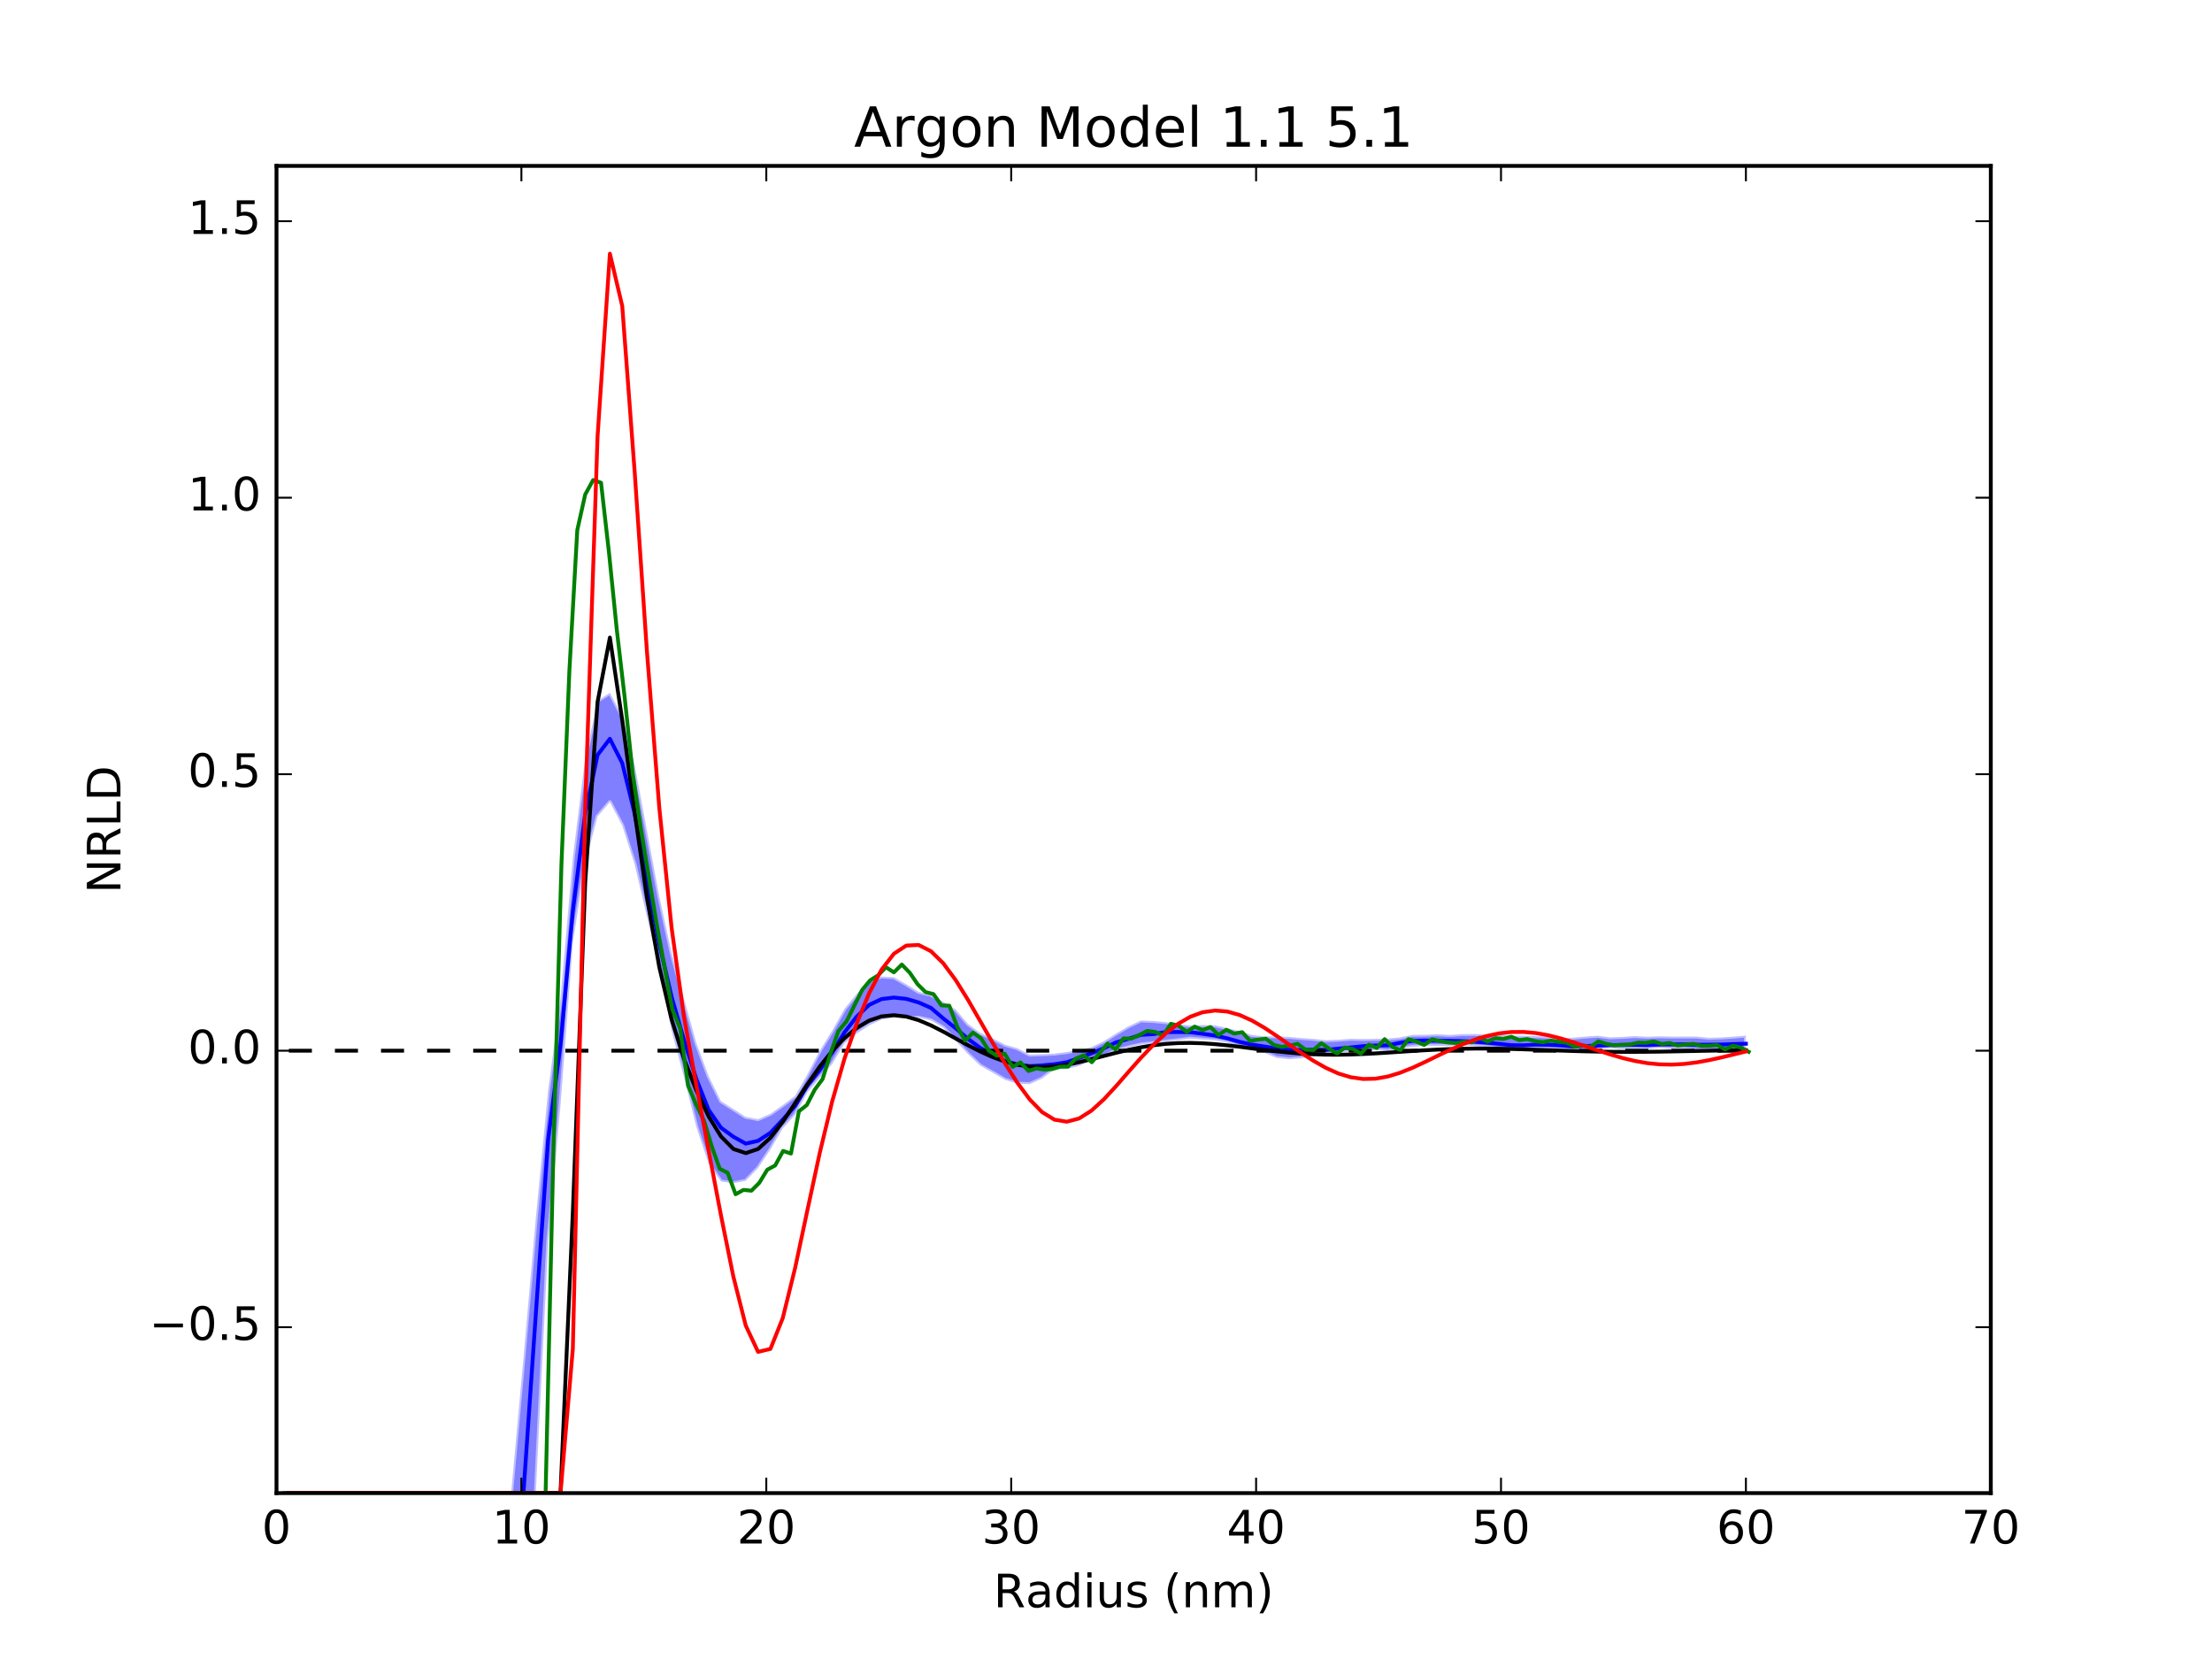 <?xml version="1.0" encoding="utf-8" standalone="no"?>
<!DOCTYPE svg PUBLIC "-//W3C//DTD SVG 1.1//EN"
  "http://www.w3.org/Graphics/SVG/1.1/DTD/svg11.dtd">
<!-- Created with matplotlib (http://matplotlib.org/) -->
<svg height="432pt" version="1.1" viewBox="0 0 576 432" width="576pt" xmlns="http://www.w3.org/2000/svg" xmlns:xlink="http://www.w3.org/1999/xlink">
 <defs>
  <style type="text/css">
*{stroke-linecap:butt;stroke-linejoin:round;stroke-miterlimit:100000;}
  </style>
 </defs>
 <g id="figure_1">
  <g id="patch_1">
   <path d="M 0 432 
L 576 432 
L 576 0 
L 0 0 
z
" style="fill:#ffffff;"/>
  </g>
  <g id="axes_1">
   <g id="patch_2">
    <path d="M 72 388.8 
L 518.4 388.8 
L 518.4 43.2 
L 72 43.2 
z
" style="fill:#ffffff;"/>
   </g>
   <g id="PolyCollection_1">
    <defs>
     <path d="M 75.215 -43.2 
L 75.215 -43.2 
L 78.431 -43.2 
L 81.646 -43.2 
L 84.861 -43.2 
L 88.077 -43.2 
L 91.292 -43.2 
L 94.508 -43.2 
L 97.723 -43.2 
L 100.938 -43.2 
L 104.154 -43.2 
L 107.369 -43.2 
L 110.584 -43.2 
L 113.8 -43.2 
L 117.015 -43.2 
L 120.23 -43.2 
L 123.446 -43.2 
L 126.661 -43.2 
L 129.877 -43.2 
L 133.092 -43.2 
L 136.307 -43.2 
L 139.523 -43.2 
L 142.738 -108.414 
L 145.953 -144.175 
L 149.169 -186.453 
L 152.384 -207.198 
L 155.6 -219.395 
L 158.815 -223.131 
L 162.03 -217.045 
L 165.246 -206.961 
L 168.461 -193.282 
L 171.676 -179.688 
L 174.892 -163.545 
L 178.107 -151.542 
L 181.322 -138.556 
L 184.538 -128.941 
L 187.753 -124.339 
L 190.969 -123.881 
L 194.184 -124.514 
L 197.399 -127.835 
L 200.615 -132.68 
L 203.83 -138.174 
L 207.045 -141.658 
L 210.261 -147.596 
L 213.476 -151.349 
L 216.691 -154.921 
L 219.907 -160.279 
L 223.122 -162.881 
L 226.338 -165.005 
L 229.553 -166.489 
L 232.768 -167.033 
L 235.984 -166.863 
L 239.199 -167.007 
L 242.414 -166.281 
L 245.63 -164.381 
L 248.845 -160.996 
L 252.061 -157.525 
L 255.276 -154.48 
L 258.491 -152.676 
L 261.707 -150.811 
L 264.922 -149.833 
L 268.137 -149.705 
L 271.353 -151.163 
L 274.568 -153.529 
L 277.783 -153.617 
L 280.999 -154.429 
L 284.214 -155.979 
L 287.43 -156.857 
L 290.645 -158.444 
L 293.86 -159.276 
L 297.076 -160.01 
L 300.291 -160.381 
L 303.506 -160.771 
L 306.722 -161.156 
L 309.937 -161.55 
L 313.152 -161.305 
L 316.368 -161.071 
L 319.583 -160.528 
L 322.799 -159.369 
L 326.014 -158.5 
L 329.229 -157.845 
L 332.445 -156.526 
L 335.66 -156.184 
L 338.875 -156.422 
L 342.091 -157.046 
L 345.306 -157.532 
L 348.521 -158.064 
L 351.737 -158.023 
L 354.952 -158.173 
L 358.168 -158.59 
L 361.383 -158.307 
L 364.598 -158.921 
L 367.814 -159.418 
L 371.029 -159.665 
L 374.244 -159.643 
L 377.46 -159.616 
L 380.675 -159.829 
L 383.891 -159.562 
L 387.106 -159.316 
L 390.321 -158.885 
L 393.537 -158.781 
L 396.752 -159.019 
L 399.967 -158.878 
L 403.183 -158.799 
L 406.398 -158.661 
L 409.613 -158.442 
L 412.829 -158.884 
L 416.044 -158.703 
L 419.26 -159.084 
L 422.475 -158.812 
L 425.69 -158.859 
L 428.906 -158.829 
L 432.121 -159.114 
L 435.336 -158.848 
L 438.552 -158.816 
L 441.767 -158.512 
L 444.982 -158.422 
L 448.198 -158.213 
L 451.413 -158.587 
L 454.629 -158.663 
L 454.629 -162.339 
L 454.629 -162.339 
L 451.413 -162.065 
L 448.198 -161.855 
L 444.982 -161.759 
L 441.767 -162.075 
L 438.552 -162.074 
L 435.336 -162.067 
L 432.121 -162.143 
L 428.906 -162.037 
L 425.69 -162.199 
L 422.475 -161.992 
L 419.26 -161.872 
L 416.044 -162.299 
L 412.829 -162.061 
L 409.613 -161.793 
L 406.398 -161.566 
L 403.183 -162.062 
L 399.967 -162.201 
L 396.752 -162.285 
L 393.537 -162.309 
L 390.321 -162.581 
L 387.106 -162.576 
L 383.891 -162.748 
L 380.675 -162.71 
L 377.46 -162.5 
L 374.244 -162.693 
L 371.029 -162.544 
L 367.814 -162.521 
L 364.598 -161.876 
L 361.383 -161.552 
L 358.168 -161.5 
L 354.952 -161.442 
L 351.737 -161.508 
L 348.521 -161.256 
L 345.306 -161.128 
L 342.091 -161.474 
L 338.875 -161.689 
L 335.66 -161.98 
L 332.445 -162.138 
L 329.229 -162.137 
L 326.014 -162.487 
L 322.799 -163.502 
L 319.583 -164.295 
L 316.368 -165.006 
L 313.152 -165.075 
L 309.937 -164.964 
L 306.722 -165.313 
L 303.506 -165.846 
L 300.291 -166.132 
L 297.076 -166.272 
L 293.86 -164.759 
L 290.645 -162.893 
L 287.43 -160.868 
L 284.214 -159.331 
L 280.999 -158.6 
L 277.783 -158.041 
L 274.568 -157.641 
L 271.353 -157.478 
L 268.137 -157.376 
L 264.922 -159.051 
L 261.707 -159.966 
L 258.491 -161.641 
L 255.276 -163.017 
L 252.061 -165.373 
L 248.845 -169.142 
L 245.63 -171.133 
L 242.414 -172.975 
L 239.199 -173.71 
L 235.984 -175.715 
L 232.768 -177.531 
L 229.553 -177.717 
L 226.338 -176.698 
L 223.122 -173.246 
L 219.907 -169.314 
L 216.691 -163.632 
L 213.476 -158.41 
L 210.261 -152.284 
L 207.045 -146.64 
L 203.83 -144.231 
L 200.615 -141.972 
L 197.399 -140.57 
L 194.184 -141.175 
L 190.969 -143.221 
L 187.753 -145.265 
L 184.538 -151.751 
L 181.322 -160.442 
L 178.107 -171.975 
L 174.892 -183.806 
L 171.676 -198.565 
L 168.461 -215.769 
L 165.246 -232.922 
L 162.03 -245.564 
L 158.815 -251.593 
L 155.6 -249.537 
L 152.384 -234.59 
L 149.169 -208.725 
L 145.953 -172.052 
L 142.738 -148.148 
L 139.523 -114.792 
L 136.307 -78.348 
L 133.092 -43.2 
L 129.877 -43.2 
L 126.661 -43.2 
L 123.446 -43.2 
L 120.23 -43.2 
L 117.015 -43.2 
L 113.8 -43.2 
L 110.584 -43.2 
L 107.369 -43.2 
L 104.154 -43.2 
L 100.938 -43.2 
L 97.723 -43.2 
L 94.508 -43.2 
L 91.292 -43.2 
L 88.077 -43.2 
L 84.861 -43.2 
L 81.646 -43.2 
L 78.431 -43.2 
L 75.215 -43.2 
z
" id="mf80cc461ee" style="stroke:#ffffff;stroke-opacity:0.5;"/>
    </defs>
    <g clip-path="url(#p0f659a448c)">
     <use style="fill:#0000ff;fill-opacity:0.5;stroke:#ffffff;stroke-opacity:0.5;" x="0.0" xlink:href="#mf80cc461ee" y="432.0"/>
    </g>
   </g>
   <g id="line2d_1">
    <path clip-path="url(#p0f659a448c)" d="M 75.215 388.8 
L 78.431 388.8 
L 81.646 388.8 
L 84.861 388.8 
L 88.077 388.8 
L 91.292 388.8 
L 94.508 388.8 
L 97.723 388.8 
L 100.938 388.8 
L 104.154 388.8 
L 107.369 388.8 
L 110.584 388.8 
L 113.8 388.8 
L 117.015 388.8 
L 120.23 388.8 
L 123.446 388.8 
L 126.661 388.8 
L 129.877 388.8 
L 133.092 388.8 
L 136.307 388.8 
L 139.523 342.227 
L 142.738 296.659 
L 145.953 272.067 
L 149.169 237.149 
L 152.384 211.924 
L 155.6 196.593 
L 158.815 192.385 
L 162.03 198.717 
L 165.246 211.791 
L 168.461 229.105 
L 171.676 245.74 
L 174.892 259.603 
L 178.107 270.797 
L 181.322 280.998 
L 184.538 289.034 
L 187.753 293.664 
L 190.969 296.007 
L 194.184 297.791 
L 197.399 297.072 
L 200.615 294.98 
L 203.83 291.55 
L 207.045 287.958 
L 210.261 282.686 
L 213.476 278.602 
L 216.691 274.097 
L 219.907 268.816 
L 223.122 264.684 
L 226.338 261.666 
L 229.553 260.155 
L 232.768 259.761 
L 235.984 260.1 
L 239.199 261.03 
L 242.414 262.454 
L 245.63 265.203 
L 248.845 267.736 
L 252.061 270.524 
L 255.276 272.876 
L 258.491 274.71 
L 261.707 276.301 
L 264.922 277.183 
L 268.137 277.623 
L 271.353 277.431 
L 274.568 277.124 
L 277.783 276.616 
L 280.999 275.473 
L 284.214 274.284 
L 287.43 272.972 
L 290.645 271.429 
L 293.86 270.504 
L 297.076 269.473 
L 300.291 269.285 
L 303.506 268.746 
L 306.722 268.736 
L 309.937 268.774 
L 313.152 269.185 
L 316.368 269.649 
L 319.583 270.386 
L 322.799 271.293 
L 326.014 272.019 
L 329.229 272.506 
L 332.445 273.02 
L 335.66 273.379 
L 338.875 273.417 
L 342.091 273.326 
L 345.306 273.406 
L 348.521 273.059 
L 351.737 272.755 
L 354.952 272.419 
L 358.168 272.246 
L 361.383 272.194 
L 364.598 271.543 
L 367.814 271.041 
L 371.029 270.952 
L 374.244 271.007 
L 377.46 271.033 
L 380.675 271.095 
L 383.891 271.258 
L 387.106 271.501 
L 390.321 271.81 
L 393.537 272.174 
L 396.752 272.208 
L 399.967 272.027 
L 403.183 272.048 
L 406.398 272.217 
L 409.613 272.486 
L 412.829 272.358 
L 416.044 272.301 
L 419.26 272.147 
L 422.475 272.103 
L 425.69 272.075 
L 428.906 272.145 
L 432.121 272.008 
L 435.336 271.949 
L 438.552 271.966 
L 441.767 272.054 
L 444.982 272.027 
L 448.198 271.996 
L 451.413 271.874 
L 454.629 271.783 
" style="fill:none;stroke:#0000ff;stroke-linecap:square;"/>
   </g>
   <g id="line2d_2">
    <path clip-path="url(#p0f659a448c)" d="M 75.215 388.8 
L 78.431 388.8 
L 81.646 388.8 
L 84.861 388.8 
L 88.077 388.8 
L 91.292 388.8 
L 94.508 388.8 
L 97.723 388.8 
L 100.938 388.8 
L 104.154 388.8 
L 107.369 388.8 
L 110.584 388.8 
L 113.8 388.8 
L 117.015 388.8 
L 120.23 388.8 
L 123.446 388.8 
L 126.661 388.8 
L 129.877 388.8 
L 133.092 388.8 
L 136.307 388.8 
L 139.523 388.8 
L 142.738 388.8 
L 145.953 388.8 
L 149.169 315.593 
L 152.384 229.842 
L 155.6 182.809 
L 158.815 166.019 
L 162.03 187.518 
L 165.246 211.392 
L 168.461 233.742 
L 171.676 251.82 
L 174.892 265.488 
L 178.107 275.673 
L 181.322 283.941 
L 184.538 290.75 
L 187.753 295.935 
L 190.969 299.189 
L 194.184 300.27 
L 197.399 299.192 
L 200.615 296.283 
L 203.83 292.1 
L 207.045 287.265 
L 210.261 282.33 
L 213.476 277.712 
L 216.691 273.681 
L 219.907 270.309 
L 223.122 267.639 
L 226.338 265.753 
L 229.553 264.671 
L 232.768 264.354 
L 235.984 264.718 
L 239.199 265.648 
L 242.414 267.006 
L 245.63 268.644 
L 248.845 270.415 
L 252.061 272.181 
L 255.276 273.825 
L 258.491 275.267 
L 261.707 276.438 
L 264.922 277.278 
L 268.137 277.763 
L 271.353 277.896 
L 274.568 277.708 
L 277.783 277.252 
L 280.999 276.596 
L 284.214 275.812 
L 287.43 274.973 
L 290.645 274.144 
L 293.86 273.38 
L 297.076 272.72 
L 300.291 272.194 
L 303.506 271.825 
L 306.722 271.618 
L 309.937 271.571 
L 313.152 271.669 
L 316.368 271.89 
L 319.583 272.204 
L 322.799 272.58 
L 326.014 272.986 
L 329.229 273.391 
L 332.445 273.767 
L 335.66 274.093 
L 338.875 274.352 
L 342.091 274.533 
L 345.306 274.63 
L 348.521 274.646 
L 351.737 274.588 
L 354.952 274.467 
L 358.168 274.299 
L 361.383 274.101 
L 364.598 273.888 
L 367.814 273.678 
L 371.029 273.483 
L 374.244 273.317 
L 377.46 273.186 
L 380.675 273.097 
L 383.891 273.051 
L 387.106 273.048 
L 390.321 273.083 
L 393.537 273.15 
L 396.752 273.241 
L 399.967 273.348 
L 403.183 273.463 
L 406.398 273.575 
L 409.613 273.679 
L 412.829 273.767 
L 416.044 273.836 
L 419.26 273.881 
L 422.475 273.904 
L 425.69 273.903 
L 428.906 273.881 
L 432.121 273.842 
L 435.336 273.79 
L 438.552 273.73 
L 441.767 273.666 
L 444.982 273.604 
L 448.198 273.548 
L 451.413 273.5 
L 454.629 273.463 
" style="fill:none;stroke:#000000;stroke-linecap:square;"/>
   </g>
   <g id="line2d_3">
    <path clip-path="url(#p0f659a448c)" d="M 75.215 273.6 
L 78.431 273.6 
L 81.646 273.6 
L 84.861 273.6 
L 88.077 273.6 
L 91.292 273.6 
L 94.508 273.6 
L 97.723 273.6 
L 100.938 273.6 
L 104.154 273.6 
L 107.369 273.6 
L 110.584 273.6 
L 113.8 273.6 
L 117.015 273.6 
L 120.23 273.6 
L 123.446 273.6 
L 126.661 273.6 
L 129.877 273.6 
L 133.092 273.6 
L 136.307 273.6 
L 139.523 273.6 
L 142.738 273.6 
L 145.953 273.6 
L 149.169 273.6 
L 152.384 273.6 
L 155.6 273.6 
L 158.815 273.6 
L 162.03 273.6 
L 165.246 273.6 
L 168.461 273.6 
L 171.676 273.6 
L 174.892 273.6 
L 178.107 273.6 
L 181.322 273.6 
L 184.538 273.6 
L 187.753 273.6 
L 190.969 273.6 
L 194.184 273.6 
L 197.399 273.6 
L 200.615 273.6 
L 203.83 273.6 
L 207.045 273.6 
L 210.261 273.6 
L 213.476 273.6 
L 216.691 273.6 
L 219.907 273.6 
L 223.122 273.6 
L 226.338 273.6 
L 229.553 273.6 
L 232.768 273.6 
L 235.984 273.6 
L 239.199 273.6 
L 242.414 273.6 
L 245.63 273.6 
L 248.845 273.6 
L 252.061 273.6 
L 255.276 273.6 
L 258.491 273.6 
L 261.707 273.6 
L 264.922 273.6 
L 268.137 273.6 
L 271.353 273.6 
L 274.568 273.6 
L 277.783 273.6 
L 280.999 273.6 
L 284.214 273.6 
L 287.43 273.6 
L 290.645 273.6 
L 293.86 273.6 
L 297.076 273.6 
L 300.291 273.6 
L 303.506 273.6 
L 306.722 273.6 
L 309.937 273.6 
L 313.152 273.6 
L 316.368 273.6 
L 319.583 273.6 
L 322.799 273.6 
L 326.014 273.6 
L 329.229 273.6 
L 332.445 273.6 
L 335.66 273.6 
L 338.875 273.6 
L 342.091 273.6 
L 345.306 273.6 
L 348.521 273.6 
L 351.737 273.6 
L 354.952 273.6 
L 358.168 273.6 
L 361.383 273.6 
L 364.598 273.6 
L 367.814 273.6 
L 371.029 273.6 
L 374.244 273.6 
L 377.46 273.6 
L 380.675 273.6 
L 383.891 273.6 
L 387.106 273.6 
L 390.321 273.6 
L 393.537 273.6 
L 396.752 273.6 
L 399.967 273.6 
L 403.183 273.6 
L 406.398 273.6 
L 409.613 273.6 
L 412.829 273.6 
L 416.044 273.6 
L 419.26 273.6 
L 422.475 273.6 
L 425.69 273.6 
L 428.906 273.6 
L 432.121 273.6 
L 435.336 273.6 
L 438.552 273.6 
L 441.767 273.6 
L 444.982 273.6 
L 448.198 273.6 
L 451.413 273.6 
L 454.629 273.6 
" style="fill:none;stroke:#000000;stroke-dasharray:6,6;stroke-dashoffset:0.0;"/>
   </g>
   <g id="line2d_4">
    <path clip-path="url(#p0f659a448c)" d="M 74.061 388.8 
L 142.078 388.8 
L 144.14 298.341 
L 146.201 225.039 
L 148.262 174.749 
L 150.323 138.05 
L 152.384 128.774 
L 154.445 125.005 
L 156.506 125.693 
L 158.568 143.791 
L 160.629 164.146 
L 162.69 181.828 
L 164.751 201.348 
L 166.812 215.345 
L 170.934 240.239 
L 175.057 262.798 
L 177.118 267.784 
L 179.179 282.68 
L 181.24 287.553 
L 183.301 291.758 
L 185.362 298.588 
L 187.423 304.361 
L 189.485 305.39 
L 191.546 310.981 
L 193.607 309.848 
L 195.668 310.057 
L 197.729 307.994 
L 199.79 304.598 
L 201.851 303.487 
L 203.912 299.707 
L 205.974 300.38 
L 208.035 289.368 
L 210.096 287.753 
L 212.157 283.748 
L 214.218 280.957 
L 216.279 274.235 
L 218.34 268.457 
L 220.402 266.001 
L 224.524 257.739 
L 226.585 255.272 
L 228.646 253.976 
L 230.707 251.872 
L 232.768 253.195 
L 234.829 251.165 
L 236.891 253.283 
L 238.952 256.299 
L 241.013 258.335 
L 243.074 258.859 
L 245.135 261.792 
L 247.196 261.88 
L 249.257 267.373 
L 251.318 270.975 
L 253.38 268.896 
L 255.441 270.375 
L 257.502 273.591 
L 259.563 274.907 
L 261.624 274.383 
L 263.685 277.807 
L 265.746 276.652 
L 267.808 278.889 
L 269.869 278.212 
L 271.93 278.531 
L 273.991 278.383 
L 276.052 277.759 
L 278.113 277.743 
L 280.174 275.607 
L 282.235 274.813 
L 284.297 276.607 
L 288.419 271.748 
L 290.48 273.284 
L 292.541 270.406 
L 294.602 270.443 
L 296.663 269.51 
L 298.725 268.444 
L 300.786 268.704 
L 302.847 269.65 
L 304.908 266.591 
L 306.969 267.139 
L 309.03 268.704 
L 311.091 267.324 
L 313.152 268.235 
L 315.214 267.448 
L 317.275 269.516 
L 319.336 268.165 
L 321.397 269.139 
L 323.458 268.774 
L 325.519 271.052 
L 327.58 270.706 
L 329.642 270.479 
L 331.703 272.088 
L 333.764 272.589 
L 335.825 272.272 
L 337.886 271.803 
L 339.947 273.335 
L 342.008 273.42 
L 344.069 271.653 
L 346.131 273.082 
L 348.192 274.32 
L 350.253 272.75 
L 352.314 273.169 
L 354.375 274.363 
L 356.436 272.036 
L 358.497 272.887 
L 360.559 270.587 
L 362.62 272.656 
L 364.681 273.425 
L 366.742 270.589 
L 368.803 271.215 
L 370.864 272.097 
L 372.925 270.615 
L 374.986 271.102 
L 377.048 271.462 
L 379.109 271.591 
L 381.17 271.253 
L 383.231 271.422 
L 385.292 270.21 
L 387.353 271.209 
L 389.414 270.359 
L 391.475 270.538 
L 393.537 269.962 
L 395.598 270.853 
L 397.659 270.559 
L 399.72 271.125 
L 401.781 271.402 
L 403.842 270.994 
L 407.965 271.513 
L 410.026 272.537 
L 412.087 272.186 
L 414.148 272.637 
L 416.209 271.165 
L 418.27 271.832 
L 420.331 272.171 
L 424.454 271.977 
L 426.515 271.513 
L 428.576 271.551 
L 430.637 271.185 
L 432.698 271.84 
L 434.759 271.59 
L 436.82 272.224 
L 440.943 271.826 
L 443.004 272.319 
L 445.065 272.3 
L 447.126 272.118 
L 449.187 273.251 
L 451.248 272.317 
L 453.309 272.778 
L 455.371 273.897 
L 455.371 273.897 
" style="fill:none;stroke:#008000;stroke-linecap:square;"/>
   </g>
   <g id="line2d_5">
    <path clip-path="url(#p0f659a448c)" d="M 75.215 388.8 
L 78.431 388.8 
L 81.646 388.8 
L 84.861 388.8 
L 88.077 388.8 
L 91.292 388.8 
L 94.508 388.8 
L 97.723 388.8 
L 100.938 388.8 
L 104.154 388.8 
L 107.369 388.8 
L 110.584 388.8 
L 113.8 388.8 
L 117.015 388.8 
L 120.23 388.8 
L 123.446 388.8 
L 126.661 388.8 
L 129.877 388.8 
L 133.092 388.8 
L 136.307 388.8 
L 139.523 388.8 
L 142.738 388.8 
L 145.953 388.8 
L 149.169 351.176 
L 152.384 210.291 
L 155.6 113.69 
L 158.815 66.058 
L 162.03 79.691 
L 165.246 122.592 
L 168.461 169.612 
L 171.676 210.303 
L 174.892 241.651 
L 178.107 264.757 
L 181.322 282.586 
L 184.538 299.648 
L 187.753 316.558 
L 190.969 332.437 
L 194.184 345.157 
L 197.399 352.023 
L 200.615 351.257 
L 203.83 343.218 
L 207.045 330.19 
L 210.261 315.061 
L 213.476 300.151 
L 216.691 286.824 
L 219.907 275.66 
L 223.122 266.42 
L 226.338 258.588 
L 229.553 252.495 
L 232.768 248.351 
L 235.984 246.228 
L 239.199 246.066 
L 242.414 247.693 
L 245.63 250.847 
L 248.845 255.194 
L 252.061 260.358 
L 255.276 265.942 
L 258.491 271.558 
L 261.707 276.922 
L 264.922 281.957 
L 268.137 286.298 
L 271.353 289.586 
L 274.568 291.556 
L 277.783 292.092 
L 280.999 291.244 
L 284.214 289.207 
L 287.43 286.281 
L 290.645 282.804 
L 293.86 279.109 
L 297.076 275.482 
L 300.291 272.133 
L 303.506 269.137 
L 306.722 266.639 
L 309.937 264.763 
L 313.152 263.588 
L 316.368 263.14 
L 319.583 263.4 
L 322.799 264.304 
L 326.014 265.752 
L 329.229 267.614 
L 332.445 269.744 
L 335.66 271.989 
L 338.875 274.199 
L 342.091 276.275 
L 345.306 278.097 
L 348.521 279.54 
L 351.737 280.514 
L 354.952 280.966 
L 358.168 280.889 
L 361.383 280.323 
L 364.598 279.341 
L 367.814 278.047 
L 371.029 276.557 
L 374.244 274.987 
L 377.46 273.449 
L 380.675 272.02 
L 383.891 270.775 
L 387.106 269.783 
L 390.321 269.094 
L 393.537 268.736 
L 396.752 268.714 
L 399.967 269.01 
L 403.183 269.589 
L 406.398 270.397 
L 409.613 271.37 
L 412.829 272.436 
L 416.044 273.521 
L 419.26 274.562 
L 422.475 275.498 
L 425.69 276.27 
L 428.906 276.832 
L 432.121 277.153 
L 435.336 277.222 
L 438.552 277.046 
L 441.767 276.65 
L 444.982 276.075 
L 448.198 275.371 
L 451.413 274.592 
L 454.629 273.794 
" style="fill:none;stroke:#ff0000;stroke-linecap:square;"/>
   </g>
   <g id="patch_3">
    <path d="M 72 43.2 
L 518.4 43.2 
" style="fill:none;stroke:#000000;stroke-linecap:square;stroke-linejoin:miter;"/>
   </g>
   <g id="patch_4">
    <path d="M 518.4 388.8 
L 518.4 43.2 
" style="fill:none;stroke:#000000;stroke-linecap:square;stroke-linejoin:miter;"/>
   </g>
   <g id="patch_5">
    <path d="M 72 388.8 
L 518.4 388.8 
" style="fill:none;stroke:#000000;stroke-linecap:square;stroke-linejoin:miter;"/>
   </g>
   <g id="patch_6">
    <path d="M 72 388.8 
L 72 43.2 
" style="fill:none;stroke:#000000;stroke-linecap:square;stroke-linejoin:miter;"/>
   </g>
   <g id="matplotlib.axis_1">
    <g id="xtick_1">
     <g id="line2d_6">
      <defs>
       <path d="M 0 0 
L 0 -4 
" id="mc544d92f75" style="stroke:#000000;stroke-width:0.5;"/>
      </defs>
      <g>
       <use style="stroke:#000000;stroke-width:0.5;" x="72.0" xlink:href="#mc544d92f75" y="388.8"/>
      </g>
     </g>
     <g id="line2d_7">
      <defs>
       <path d="M 0 0 
L 0 4 
" id="mbad9e10b6d" style="stroke:#000000;stroke-width:0.5;"/>
      </defs>
      <g>
       <use style="stroke:#000000;stroke-width:0.5;" x="72.0" xlink:href="#mbad9e10b6d" y="43.2"/>
      </g>
     </g>
     <g id="text_1">
      <!-- 0 -->
      <defs>
       <path d="M 31.781 66.406 
Q 24.172 66.406 20.328 58.906 
Q 16.5 51.422 16.5 36.375 
Q 16.5 21.391 20.328 13.891 
Q 24.172 6.391 31.781 6.391 
Q 39.453 6.391 43.281 13.891 
Q 47.125 21.391 47.125 36.375 
Q 47.125 51.422 43.281 58.906 
Q 39.453 66.406 31.781 66.406 
M 31.781 74.219 
Q 44.047 74.219 50.516 64.516 
Q 56.984 54.828 56.984 36.375 
Q 56.984 17.969 50.516 8.266 
Q 44.047 -1.422 31.781 -1.422 
Q 19.531 -1.422 13.062 8.266 
Q 6.594 17.969 6.594 36.375 
Q 6.594 54.828 13.062 64.516 
Q 19.531 74.219 31.781 74.219 
" id="BitstreamVeraSans-Roman-30"/>
      </defs>
      <g transform="translate(68.183 401.918)scale(0.12 -0.12)">
       <use xlink:href="#BitstreamVeraSans-Roman-30"/>
      </g>
     </g>
    </g>
    <g id="xtick_2">
     <g id="line2d_8">
      <g>
       <use style="stroke:#000000;stroke-width:0.5;" x="135.771" xlink:href="#mc544d92f75" y="388.8"/>
      </g>
     </g>
     <g id="line2d_9">
      <g>
       <use style="stroke:#000000;stroke-width:0.5;" x="135.771" xlink:href="#mbad9e10b6d" y="43.2"/>
      </g>
     </g>
     <g id="text_2">
      <!-- 10 -->
      <defs>
       <path d="M 12.406 8.297 
L 28.516 8.297 
L 28.516 63.922 
L 10.984 60.406 
L 10.984 69.391 
L 28.422 72.906 
L 38.281 72.906 
L 38.281 8.297 
L 54.391 8.297 
L 54.391 0 
L 12.406 0 
z
" id="BitstreamVeraSans-Roman-31"/>
      </defs>
      <g transform="translate(128.136 401.918)scale(0.12 -0.12)">
       <use xlink:href="#BitstreamVeraSans-Roman-31"/>
       <use x="63.623" xlink:href="#BitstreamVeraSans-Roman-30"/>
      </g>
     </g>
    </g>
    <g id="xtick_3">
     <g id="line2d_10">
      <g>
       <use style="stroke:#000000;stroke-width:0.5;" x="199.543" xlink:href="#mc544d92f75" y="388.8"/>
      </g>
     </g>
     <g id="line2d_11">
      <g>
       <use style="stroke:#000000;stroke-width:0.5;" x="199.543" xlink:href="#mbad9e10b6d" y="43.2"/>
      </g>
     </g>
     <g id="text_3">
      <!-- 20 -->
      <defs>
       <path d="M 19.188 8.297 
L 53.609 8.297 
L 53.609 0 
L 7.328 0 
L 7.328 8.297 
Q 12.938 14.109 22.625 23.891 
Q 32.328 33.688 34.812 36.531 
Q 39.547 41.844 41.422 45.531 
Q 43.312 49.219 43.312 52.781 
Q 43.312 58.594 39.234 62.25 
Q 35.156 65.922 28.609 65.922 
Q 23.969 65.922 18.812 64.312 
Q 13.672 62.703 7.812 59.422 
L 7.812 69.391 
Q 13.766 71.781 18.938 73 
Q 24.125 74.219 28.422 74.219 
Q 39.75 74.219 46.484 68.547 
Q 53.219 62.891 53.219 53.422 
Q 53.219 48.922 51.531 44.891 
Q 49.859 40.875 45.406 35.406 
Q 44.188 33.984 37.641 27.219 
Q 31.109 20.453 19.188 8.297 
" id="BitstreamVeraSans-Roman-32"/>
      </defs>
      <g transform="translate(191.908 401.918)scale(0.12 -0.12)">
       <use xlink:href="#BitstreamVeraSans-Roman-32"/>
       <use x="63.623" xlink:href="#BitstreamVeraSans-Roman-30"/>
      </g>
     </g>
    </g>
    <g id="xtick_4">
     <g id="line2d_12">
      <g>
       <use style="stroke:#000000;stroke-width:0.5;" x="263.314" xlink:href="#mc544d92f75" y="388.8"/>
      </g>
     </g>
     <g id="line2d_13">
      <g>
       <use style="stroke:#000000;stroke-width:0.5;" x="263.314" xlink:href="#mbad9e10b6d" y="43.2"/>
      </g>
     </g>
     <g id="text_4">
      <!-- 30 -->
      <defs>
       <path d="M 40.578 39.312 
Q 47.656 37.797 51.625 33 
Q 55.609 28.219 55.609 21.188 
Q 55.609 10.406 48.188 4.484 
Q 40.766 -1.422 27.094 -1.422 
Q 22.516 -1.422 17.656 -0.516 
Q 12.797 0.391 7.625 2.203 
L 7.625 11.719 
Q 11.719 9.328 16.594 8.109 
Q 21.484 6.891 26.812 6.891 
Q 36.078 6.891 40.938 10.547 
Q 45.797 14.203 45.797 21.188 
Q 45.797 27.641 41.281 31.266 
Q 36.766 34.906 28.719 34.906 
L 20.219 34.906 
L 20.219 43.016 
L 29.109 43.016 
Q 36.375 43.016 40.234 45.922 
Q 44.094 48.828 44.094 54.297 
Q 44.094 59.906 40.109 62.906 
Q 36.141 65.922 28.719 65.922 
Q 24.656 65.922 20.016 65.031 
Q 15.375 64.156 9.812 62.312 
L 9.812 71.094 
Q 15.438 72.656 20.344 73.438 
Q 25.25 74.219 29.594 74.219 
Q 40.828 74.219 47.359 69.109 
Q 53.906 64.016 53.906 55.328 
Q 53.906 49.266 50.438 45.094 
Q 46.969 40.922 40.578 39.312 
" id="BitstreamVeraSans-Roman-33"/>
      </defs>
      <g transform="translate(255.679 401.918)scale(0.12 -0.12)">
       <use xlink:href="#BitstreamVeraSans-Roman-33"/>
       <use x="63.623" xlink:href="#BitstreamVeraSans-Roman-30"/>
      </g>
     </g>
    </g>
    <g id="xtick_5">
     <g id="line2d_14">
      <g>
       <use style="stroke:#000000;stroke-width:0.5;" x="327.086" xlink:href="#mc544d92f75" y="388.8"/>
      </g>
     </g>
     <g id="line2d_15">
      <g>
       <use style="stroke:#000000;stroke-width:0.5;" x="327.086" xlink:href="#mbad9e10b6d" y="43.2"/>
      </g>
     </g>
     <g id="text_5">
      <!-- 40 -->
      <defs>
       <path d="M 37.797 64.312 
L 12.891 25.391 
L 37.797 25.391 
z
M 35.203 72.906 
L 47.609 72.906 
L 47.609 25.391 
L 58.016 25.391 
L 58.016 17.188 
L 47.609 17.188 
L 47.609 0 
L 37.797 0 
L 37.797 17.188 
L 4.891 17.188 
L 4.891 26.703 
z
" id="BitstreamVeraSans-Roman-34"/>
      </defs>
      <g transform="translate(319.451 401.918)scale(0.12 -0.12)">
       <use xlink:href="#BitstreamVeraSans-Roman-34"/>
       <use x="63.623" xlink:href="#BitstreamVeraSans-Roman-30"/>
      </g>
     </g>
    </g>
    <g id="xtick_6">
     <g id="line2d_16">
      <g>
       <use style="stroke:#000000;stroke-width:0.5;" x="390.857" xlink:href="#mc544d92f75" y="388.8"/>
      </g>
     </g>
     <g id="line2d_17">
      <g>
       <use style="stroke:#000000;stroke-width:0.5;" x="390.857" xlink:href="#mbad9e10b6d" y="43.2"/>
      </g>
     </g>
     <g id="text_6">
      <!-- 50 -->
      <defs>
       <path d="M 10.797 72.906 
L 49.516 72.906 
L 49.516 64.594 
L 19.828 64.594 
L 19.828 46.734 
Q 21.969 47.469 24.109 47.828 
Q 26.266 48.188 28.422 48.188 
Q 40.625 48.188 47.75 41.5 
Q 54.891 34.812 54.891 23.391 
Q 54.891 11.625 47.562 5.094 
Q 40.234 -1.422 26.906 -1.422 
Q 22.312 -1.422 17.547 -0.641 
Q 12.797 0.141 7.719 1.703 
L 7.719 11.625 
Q 12.109 9.234 16.797 8.062 
Q 21.484 6.891 26.703 6.891 
Q 35.156 6.891 40.078 11.328 
Q 45.016 15.766 45.016 23.391 
Q 45.016 31 40.078 35.438 
Q 35.156 39.891 26.703 39.891 
Q 22.75 39.891 18.812 39.016 
Q 14.891 38.141 10.797 36.281 
z
" id="BitstreamVeraSans-Roman-35"/>
      </defs>
      <g transform="translate(383.222 401.918)scale(0.12 -0.12)">
       <use xlink:href="#BitstreamVeraSans-Roman-35"/>
       <use x="63.623" xlink:href="#BitstreamVeraSans-Roman-30"/>
      </g>
     </g>
    </g>
    <g id="xtick_7">
     <g id="line2d_18">
      <g>
       <use style="stroke:#000000;stroke-width:0.5;" x="454.629" xlink:href="#mc544d92f75" y="388.8"/>
      </g>
     </g>
     <g id="line2d_19">
      <g>
       <use style="stroke:#000000;stroke-width:0.5;" x="454.629" xlink:href="#mbad9e10b6d" y="43.2"/>
      </g>
     </g>
     <g id="text_7">
      <!-- 60 -->
      <defs>
       <path d="M 33.016 40.375 
Q 26.375 40.375 22.484 35.828 
Q 18.609 31.297 18.609 23.391 
Q 18.609 15.531 22.484 10.953 
Q 26.375 6.391 33.016 6.391 
Q 39.656 6.391 43.531 10.953 
Q 47.406 15.531 47.406 23.391 
Q 47.406 31.297 43.531 35.828 
Q 39.656 40.375 33.016 40.375 
M 52.594 71.297 
L 52.594 62.312 
Q 48.875 64.062 45.094 64.984 
Q 41.312 65.922 37.594 65.922 
Q 27.828 65.922 22.672 59.328 
Q 17.531 52.734 16.797 39.406 
Q 19.672 43.656 24.016 45.922 
Q 28.375 48.188 33.594 48.188 
Q 44.578 48.188 50.953 41.516 
Q 57.328 34.859 57.328 23.391 
Q 57.328 12.156 50.688 5.359 
Q 44.047 -1.422 33.016 -1.422 
Q 20.359 -1.422 13.672 8.266 
Q 6.984 17.969 6.984 36.375 
Q 6.984 53.656 15.188 63.938 
Q 23.391 74.219 37.203 74.219 
Q 40.922 74.219 44.703 73.484 
Q 48.484 72.75 52.594 71.297 
" id="BitstreamVeraSans-Roman-36"/>
      </defs>
      <g transform="translate(446.994 401.918)scale(0.12 -0.12)">
       <use xlink:href="#BitstreamVeraSans-Roman-36"/>
       <use x="63.623" xlink:href="#BitstreamVeraSans-Roman-30"/>
      </g>
     </g>
    </g>
    <g id="xtick_8">
     <g id="line2d_20">
      <g>
       <use style="stroke:#000000;stroke-width:0.5;" x="518.4" xlink:href="#mc544d92f75" y="388.8"/>
      </g>
     </g>
     <g id="line2d_21">
      <g>
       <use style="stroke:#000000;stroke-width:0.5;" x="518.4" xlink:href="#mbad9e10b6d" y="43.2"/>
      </g>
     </g>
     <g id="text_8">
      <!-- 70 -->
      <defs>
       <path d="M 8.203 72.906 
L 55.078 72.906 
L 55.078 68.703 
L 28.609 0 
L 18.312 0 
L 43.219 64.594 
L 8.203 64.594 
z
" id="BitstreamVeraSans-Roman-37"/>
      </defs>
      <g transform="translate(510.765 401.918)scale(0.12 -0.12)">
       <use xlink:href="#BitstreamVeraSans-Roman-37"/>
       <use x="63.623" xlink:href="#BitstreamVeraSans-Roman-30"/>
      </g>
     </g>
    </g>
    <g id="text_9">
     <!-- Radius (nm) -->
     <defs>
      <path id="BitstreamVeraSans-Roman-20"/>
      <path d="M 54.891 33.016 
L 54.891 0 
L 45.906 0 
L 45.906 32.719 
Q 45.906 40.484 42.875 44.328 
Q 39.844 48.188 33.797 48.188 
Q 26.516 48.188 22.312 43.547 
Q 18.109 38.922 18.109 30.906 
L 18.109 0 
L 9.078 0 
L 9.078 54.688 
L 18.109 54.688 
L 18.109 46.188 
Q 21.344 51.125 25.703 53.562 
Q 30.078 56 35.797 56 
Q 45.219 56 50.047 50.172 
Q 54.891 44.344 54.891 33.016 
" id="BitstreamVeraSans-Roman-6e"/>
      <path d="M 31 75.875 
Q 24.469 64.656 21.281 53.656 
Q 18.109 42.672 18.109 31.391 
Q 18.109 20.125 21.312 9.062 
Q 24.516 -2 31 -13.188 
L 23.188 -13.188 
Q 15.875 -1.703 12.234 9.375 
Q 8.594 20.453 8.594 31.391 
Q 8.594 42.281 12.203 53.312 
Q 15.828 64.359 23.188 75.875 
z
" id="BitstreamVeraSans-Roman-28"/>
      <path d="M 8.016 75.875 
L 15.828 75.875 
Q 23.141 64.359 26.781 53.312 
Q 30.422 42.281 30.422 31.391 
Q 30.422 20.453 26.781 9.375 
Q 23.141 -1.703 15.828 -13.188 
L 8.016 -13.188 
Q 14.5 -2 17.703 9.062 
Q 20.906 20.125 20.906 31.391 
Q 20.906 42.672 17.703 53.656 
Q 14.5 64.656 8.016 75.875 
" id="BitstreamVeraSans-Roman-29"/>
      <path d="M 44.391 34.188 
Q 47.562 33.109 50.562 29.594 
Q 53.562 26.078 56.594 19.922 
L 66.609 0 
L 56 0 
L 46.688 18.703 
Q 43.062 26.031 39.672 28.422 
Q 36.281 30.812 30.422 30.812 
L 19.672 30.812 
L 19.672 0 
L 9.812 0 
L 9.812 72.906 
L 32.078 72.906 
Q 44.578 72.906 50.734 67.672 
Q 56.891 62.453 56.891 51.906 
Q 56.891 45.016 53.688 40.469 
Q 50.484 35.938 44.391 34.188 
M 19.672 64.797 
L 19.672 38.922 
L 32.078 38.922 
Q 39.203 38.922 42.844 42.219 
Q 46.484 45.516 46.484 51.906 
Q 46.484 58.297 42.844 61.547 
Q 39.203 64.797 32.078 64.797 
z
" id="BitstreamVeraSans-Roman-52"/>
      <path d="M 9.422 54.688 
L 18.406 54.688 
L 18.406 0 
L 9.422 0 
z
M 9.422 75.984 
L 18.406 75.984 
L 18.406 64.594 
L 9.422 64.594 
z
" id="BitstreamVeraSans-Roman-69"/>
      <path d="M 52 44.188 
Q 55.375 50.25 60.062 53.125 
Q 64.75 56 71.094 56 
Q 79.641 56 84.281 50.016 
Q 88.922 44.047 88.922 33.016 
L 88.922 0 
L 79.891 0 
L 79.891 32.719 
Q 79.891 40.578 77.094 44.375 
Q 74.312 48.188 68.609 48.188 
Q 61.625 48.188 57.562 43.547 
Q 53.516 38.922 53.516 30.906 
L 53.516 0 
L 44.484 0 
L 44.484 32.719 
Q 44.484 40.625 41.703 44.406 
Q 38.922 48.188 33.109 48.188 
Q 26.219 48.188 22.156 43.531 
Q 18.109 38.875 18.109 30.906 
L 18.109 0 
L 9.078 0 
L 9.078 54.688 
L 18.109 54.688 
L 18.109 46.188 
Q 21.188 51.219 25.484 53.609 
Q 29.781 56 35.688 56 
Q 41.656 56 45.828 52.969 
Q 50 49.953 52 44.188 
" id="BitstreamVeraSans-Roman-6d"/>
      <path d="M 45.406 46.391 
L 45.406 75.984 
L 54.391 75.984 
L 54.391 0 
L 45.406 0 
L 45.406 8.203 
Q 42.578 3.328 38.25 0.953 
Q 33.938 -1.422 27.875 -1.422 
Q 17.969 -1.422 11.734 6.484 
Q 5.516 14.406 5.516 27.297 
Q 5.516 40.188 11.734 48.094 
Q 17.969 56 27.875 56 
Q 33.938 56 38.25 53.625 
Q 42.578 51.266 45.406 46.391 
M 14.797 27.297 
Q 14.797 17.391 18.875 11.75 
Q 22.953 6.109 30.078 6.109 
Q 37.203 6.109 41.297 11.75 
Q 45.406 17.391 45.406 27.297 
Q 45.406 37.203 41.297 42.844 
Q 37.203 48.484 30.078 48.484 
Q 22.953 48.484 18.875 42.844 
Q 14.797 37.203 14.797 27.297 
" id="BitstreamVeraSans-Roman-64"/>
      <path d="M 8.5 21.578 
L 8.5 54.688 
L 17.484 54.688 
L 17.484 21.922 
Q 17.484 14.156 20.5 10.266 
Q 23.531 6.391 29.594 6.391 
Q 36.859 6.391 41.078 11.031 
Q 45.312 15.672 45.312 23.688 
L 45.312 54.688 
L 54.297 54.688 
L 54.297 0 
L 45.312 0 
L 45.312 8.406 
Q 42.047 3.422 37.719 1 
Q 33.406 -1.422 27.688 -1.422 
Q 18.266 -1.422 13.375 4.438 
Q 8.5 10.297 8.5 21.578 
" id="BitstreamVeraSans-Roman-75"/>
      <path d="M 34.281 27.484 
Q 23.391 27.484 19.188 25 
Q 14.984 22.516 14.984 16.5 
Q 14.984 11.719 18.141 8.906 
Q 21.297 6.109 26.703 6.109 
Q 34.188 6.109 38.703 11.406 
Q 43.219 16.703 43.219 25.484 
L 43.219 27.484 
z
M 52.203 31.203 
L 52.203 0 
L 43.219 0 
L 43.219 8.297 
Q 40.141 3.328 35.547 0.953 
Q 30.953 -1.422 24.312 -1.422 
Q 15.922 -1.422 10.953 3.297 
Q 6 8.016 6 15.922 
Q 6 25.141 12.172 29.828 
Q 18.359 34.516 30.609 34.516 
L 43.219 34.516 
L 43.219 35.406 
Q 43.219 41.609 39.141 45 
Q 35.062 48.391 27.688 48.391 
Q 23 48.391 18.547 47.266 
Q 14.109 46.141 10.016 43.891 
L 10.016 52.203 
Q 14.938 54.109 19.578 55.047 
Q 24.219 56 28.609 56 
Q 40.484 56 46.344 49.844 
Q 52.203 43.703 52.203 31.203 
" id="BitstreamVeraSans-Roman-61"/>
      <path d="M 44.281 53.078 
L 44.281 44.578 
Q 40.484 46.531 36.375 47.5 
Q 32.281 48.484 27.875 48.484 
Q 21.188 48.484 17.844 46.438 
Q 14.5 44.391 14.5 40.281 
Q 14.5 37.156 16.891 35.375 
Q 19.281 33.594 26.516 31.984 
L 29.594 31.297 
Q 39.156 29.25 43.188 25.516 
Q 47.219 21.781 47.219 15.094 
Q 47.219 7.469 41.188 3.016 
Q 35.156 -1.422 24.609 -1.422 
Q 20.219 -1.422 15.453 -0.562 
Q 10.688 0.297 5.422 2 
L 5.422 11.281 
Q 10.406 8.688 15.234 7.391 
Q 20.062 6.109 24.812 6.109 
Q 31.156 6.109 34.562 8.281 
Q 37.984 10.453 37.984 14.406 
Q 37.984 18.062 35.516 20.016 
Q 33.062 21.969 24.703 23.781 
L 21.578 24.516 
Q 13.234 26.266 9.516 29.906 
Q 5.812 33.547 5.812 39.891 
Q 5.812 47.609 11.281 51.797 
Q 16.75 56 26.812 56 
Q 31.781 56 36.172 55.266 
Q 40.578 54.547 44.281 53.078 
" id="BitstreamVeraSans-Roman-73"/>
     </defs>
     <g transform="translate(258.716 418.532)scale(0.12 -0.12)">
      <use xlink:href="#BitstreamVeraSans-Roman-52"/>
      <use x="69.451" xlink:href="#BitstreamVeraSans-Roman-61"/>
      <use x="130.73" xlink:href="#BitstreamVeraSans-Roman-64"/>
      <use x="194.207" xlink:href="#BitstreamVeraSans-Roman-69"/>
      <use x="221.99" xlink:href="#BitstreamVeraSans-Roman-75"/>
      <use x="285.369" xlink:href="#BitstreamVeraSans-Roman-73"/>
      <use x="337.469" xlink:href="#BitstreamVeraSans-Roman-20"/>
      <use x="369.256" xlink:href="#BitstreamVeraSans-Roman-28"/>
      <use x="408.27" xlink:href="#BitstreamVeraSans-Roman-6e"/>
      <use x="471.648" xlink:href="#BitstreamVeraSans-Roman-6d"/>
      <use x="569.061" xlink:href="#BitstreamVeraSans-Roman-29"/>
     </g>
    </g>
   </g>
   <g id="matplotlib.axis_2">
    <g id="ytick_1">
     <g id="line2d_22">
      <defs>
       <path d="M 0 0 
L 4 0 
" id="ma152558232" style="stroke:#000000;stroke-width:0.5;"/>
      </defs>
      <g>
       <use style="stroke:#000000;stroke-width:0.5;" x="72.0" xlink:href="#ma152558232" y="345.6"/>
      </g>
     </g>
     <g id="line2d_23">
      <defs>
       <path d="M 0 0 
L -4 0 
" id="m339a3915e3" style="stroke:#000000;stroke-width:0.5;"/>
      </defs>
      <g>
       <use style="stroke:#000000;stroke-width:0.5;" x="518.4" xlink:href="#m339a3915e3" y="345.6"/>
      </g>
     </g>
     <g id="text_10">
      <!-- −0.5 -->
      <defs>
       <path d="M 10.594 35.5 
L 73.188 35.5 
L 73.188 27.203 
L 10.594 27.203 
z
" id="BitstreamVeraSans-Roman-2212"/>
       <path d="M 10.688 12.406 
L 21 12.406 
L 21 0 
L 10.688 0 
z
" id="BitstreamVeraSans-Roman-2e"/>
      </defs>
      <g transform="translate(38.861 348.911)scale(0.12 -0.12)">
       <use xlink:href="#BitstreamVeraSans-Roman-2212"/>
       <use x="83.789" xlink:href="#BitstreamVeraSans-Roman-30"/>
       <use x="147.412" xlink:href="#BitstreamVeraSans-Roman-2e"/>
       <use x="179.199" xlink:href="#BitstreamVeraSans-Roman-35"/>
      </g>
     </g>
    </g>
    <g id="ytick_2">
     <g id="line2d_24">
      <g>
       <use style="stroke:#000000;stroke-width:0.5;" x="72.0" xlink:href="#ma152558232" y="273.6"/>
      </g>
     </g>
     <g id="line2d_25">
      <g>
       <use style="stroke:#000000;stroke-width:0.5;" x="518.4" xlink:href="#m339a3915e3" y="273.6"/>
      </g>
     </g>
     <g id="text_11">
      <!-- 0.0 -->
      <g transform="translate(48.916 276.911)scale(0.12 -0.12)">
       <use xlink:href="#BitstreamVeraSans-Roman-30"/>
       <use x="63.623" xlink:href="#BitstreamVeraSans-Roman-2e"/>
       <use x="95.41" xlink:href="#BitstreamVeraSans-Roman-30"/>
      </g>
     </g>
    </g>
    <g id="ytick_3">
     <g id="line2d_26">
      <g>
       <use style="stroke:#000000;stroke-width:0.5;" x="72.0" xlink:href="#ma152558232" y="201.6"/>
      </g>
     </g>
     <g id="line2d_27">
      <g>
       <use style="stroke:#000000;stroke-width:0.5;" x="518.4" xlink:href="#m339a3915e3" y="201.6"/>
      </g>
     </g>
     <g id="text_12">
      <!-- 0.5 -->
      <g transform="translate(48.916 204.911)scale(0.12 -0.12)">
       <use xlink:href="#BitstreamVeraSans-Roman-30"/>
       <use x="63.623" xlink:href="#BitstreamVeraSans-Roman-2e"/>
       <use x="95.41" xlink:href="#BitstreamVeraSans-Roman-35"/>
      </g>
     </g>
    </g>
    <g id="ytick_4">
     <g id="line2d_28">
      <g>
       <use style="stroke:#000000;stroke-width:0.5;" x="72.0" xlink:href="#ma152558232" y="129.6"/>
      </g>
     </g>
     <g id="line2d_29">
      <g>
       <use style="stroke:#000000;stroke-width:0.5;" x="518.4" xlink:href="#m339a3915e3" y="129.6"/>
      </g>
     </g>
     <g id="text_13">
      <!-- 1.0 -->
      <g transform="translate(48.916 132.911)scale(0.12 -0.12)">
       <use xlink:href="#BitstreamVeraSans-Roman-31"/>
       <use x="63.623" xlink:href="#BitstreamVeraSans-Roman-2e"/>
       <use x="95.41" xlink:href="#BitstreamVeraSans-Roman-30"/>
      </g>
     </g>
    </g>
    <g id="ytick_5">
     <g id="line2d_30">
      <g>
       <use style="stroke:#000000;stroke-width:0.5;" x="72.0" xlink:href="#ma152558232" y="57.6"/>
      </g>
     </g>
     <g id="line2d_31">
      <g>
       <use style="stroke:#000000;stroke-width:0.5;" x="518.4" xlink:href="#m339a3915e3" y="57.6"/>
      </g>
     </g>
     <g id="text_14">
      <!-- 1.5 -->
      <g transform="translate(48.916 60.911)scale(0.12 -0.12)">
       <use xlink:href="#BitstreamVeraSans-Roman-31"/>
       <use x="63.623" xlink:href="#BitstreamVeraSans-Roman-2e"/>
       <use x="95.41" xlink:href="#BitstreamVeraSans-Roman-35"/>
      </g>
     </g>
    </g>
    <g id="text_15">
     <!-- NRLD -->
     <defs>
      <path d="M 9.812 72.906 
L 23.094 72.906 
L 55.422 11.922 
L 55.422 72.906 
L 64.984 72.906 
L 64.984 0 
L 51.703 0 
L 19.391 60.984 
L 19.391 0 
L 9.812 0 
z
" id="BitstreamVeraSans-Roman-4e"/>
      <path d="M 19.672 64.797 
L 19.672 8.109 
L 31.594 8.109 
Q 46.688 8.109 53.688 14.938 
Q 60.688 21.781 60.688 36.531 
Q 60.688 51.172 53.688 57.984 
Q 46.688 64.797 31.594 64.797 
z
M 9.812 72.906 
L 30.078 72.906 
Q 51.266 72.906 61.172 64.094 
Q 71.094 55.281 71.094 36.531 
Q 71.094 17.672 61.125 8.828 
Q 51.172 0 30.078 0 
L 9.812 0 
z
" id="BitstreamVeraSans-Roman-44"/>
      <path d="M 9.812 72.906 
L 19.672 72.906 
L 19.672 8.297 
L 55.172 8.297 
L 55.172 0 
L 9.812 0 
z
" id="BitstreamVeraSans-Roman-4c"/>
     </defs>
     <g transform="translate(31.365 232.621)rotate(-90.0)scale(0.12 -0.12)">
      <use xlink:href="#BitstreamVeraSans-Roman-4e"/>
      <use x="74.805" xlink:href="#BitstreamVeraSans-Roman-52"/>
      <use x="144.287" xlink:href="#BitstreamVeraSans-Roman-4c"/>
      <use x="200.0" xlink:href="#BitstreamVeraSans-Roman-44"/>
     </g>
    </g>
   </g>
   <g id="text_16">
    <!-- Argon Model 1.1 5.1 -->
    <defs>
     <path d="M 9.812 72.906 
L 24.516 72.906 
L 43.109 23.297 
L 61.812 72.906 
L 76.516 72.906 
L 76.516 0 
L 66.891 0 
L 66.891 64.016 
L 48.094 14.016 
L 38.188 14.016 
L 19.391 64.016 
L 19.391 0 
L 9.812 0 
z
" id="BitstreamVeraSans-Roman-4d"/>
     <path d="M 30.609 48.391 
Q 23.391 48.391 19.188 42.75 
Q 14.984 37.109 14.984 27.297 
Q 14.984 17.484 19.156 11.844 
Q 23.344 6.203 30.609 6.203 
Q 37.797 6.203 41.984 11.859 
Q 46.188 17.531 46.188 27.297 
Q 46.188 37.016 41.984 42.703 
Q 37.797 48.391 30.609 48.391 
M 30.609 56 
Q 42.328 56 49.016 48.375 
Q 55.719 40.766 55.719 27.297 
Q 55.719 13.875 49.016 6.219 
Q 42.328 -1.422 30.609 -1.422 
Q 18.844 -1.422 12.172 6.219 
Q 5.516 13.875 5.516 27.297 
Q 5.516 40.766 12.172 48.375 
Q 18.844 56 30.609 56 
" id="BitstreamVeraSans-Roman-6f"/>
     <path d="M 9.422 75.984 
L 18.406 75.984 
L 18.406 0 
L 9.422 0 
z
" id="BitstreamVeraSans-Roman-6c"/>
     <path d="M 34.188 63.188 
L 20.797 26.906 
L 47.609 26.906 
z
M 28.609 72.906 
L 39.797 72.906 
L 67.578 0 
L 57.328 0 
L 50.688 18.703 
L 17.828 18.703 
L 11.188 0 
L 0.781 0 
z
" id="BitstreamVeraSans-Roman-41"/>
     <path d="M 56.203 29.594 
L 56.203 25.203 
L 14.891 25.203 
Q 15.484 15.922 20.484 11.062 
Q 25.484 6.203 34.422 6.203 
Q 39.594 6.203 44.453 7.469 
Q 49.312 8.734 54.109 11.281 
L 54.109 2.781 
Q 49.266 0.734 44.188 -0.344 
Q 39.109 -1.422 33.891 -1.422 
Q 20.797 -1.422 13.156 6.188 
Q 5.516 13.812 5.516 26.812 
Q 5.516 40.234 12.766 48.109 
Q 20.016 56 32.328 56 
Q 43.359 56 49.781 48.891 
Q 56.203 41.797 56.203 29.594 
M 47.219 32.234 
Q 47.125 39.594 43.094 43.984 
Q 39.062 48.391 32.422 48.391 
Q 24.906 48.391 20.391 44.141 
Q 15.875 39.891 15.188 32.172 
z
" id="BitstreamVeraSans-Roman-65"/>
     <path d="M 45.406 27.984 
Q 45.406 37.75 41.375 43.109 
Q 37.359 48.484 30.078 48.484 
Q 22.859 48.484 18.828 43.109 
Q 14.797 37.75 14.797 27.984 
Q 14.797 18.266 18.828 12.891 
Q 22.859 7.516 30.078 7.516 
Q 37.359 7.516 41.375 12.891 
Q 45.406 18.266 45.406 27.984 
M 54.391 6.781 
Q 54.391 -7.172 48.188 -13.984 
Q 42 -20.797 29.203 -20.797 
Q 24.469 -20.797 20.266 -20.094 
Q 16.062 -19.391 12.109 -17.922 
L 12.109 -9.188 
Q 16.062 -11.328 19.922 -12.344 
Q 23.781 -13.375 27.781 -13.375 
Q 36.625 -13.375 41.016 -8.766 
Q 45.406 -4.156 45.406 5.172 
L 45.406 9.625 
Q 42.625 4.781 38.281 2.391 
Q 33.938 0 27.875 0 
Q 17.828 0 11.672 7.656 
Q 5.516 15.328 5.516 27.984 
Q 5.516 40.672 11.672 48.328 
Q 17.828 56 27.875 56 
Q 33.938 56 38.281 53.609 
Q 42.625 51.219 45.406 46.391 
L 45.406 54.688 
L 54.391 54.688 
z
" id="BitstreamVeraSans-Roman-67"/>
     <path d="M 41.109 46.297 
Q 39.594 47.172 37.812 47.578 
Q 36.031 48 33.891 48 
Q 26.266 48 22.188 43.047 
Q 18.109 38.094 18.109 28.812 
L 18.109 0 
L 9.078 0 
L 9.078 54.688 
L 18.109 54.688 
L 18.109 46.188 
Q 20.953 51.172 25.484 53.578 
Q 30.031 56 36.531 56 
Q 37.453 56 38.578 55.875 
Q 39.703 55.766 41.062 55.516 
z
" id="BitstreamVeraSans-Roman-72"/>
    </defs>
    <g transform="translate(222.392 38.2)scale(0.144 -0.144)">
     <use xlink:href="#BitstreamVeraSans-Roman-41"/>
     <use x="68.408" xlink:href="#BitstreamVeraSans-Roman-72"/>
     <use x="109.506" xlink:href="#BitstreamVeraSans-Roman-67"/>
     <use x="172.982" xlink:href="#BitstreamVeraSans-Roman-6f"/>
     <use x="234.164" xlink:href="#BitstreamVeraSans-Roman-6e"/>
     <use x="297.543" xlink:href="#BitstreamVeraSans-Roman-20"/>
     <use x="329.33" xlink:href="#BitstreamVeraSans-Roman-4d"/>
     <use x="415.609" xlink:href="#BitstreamVeraSans-Roman-6f"/>
     <use x="476.791" xlink:href="#BitstreamVeraSans-Roman-64"/>
     <use x="540.268" xlink:href="#BitstreamVeraSans-Roman-65"/>
     <use x="601.791" xlink:href="#BitstreamVeraSans-Roman-6c"/>
     <use x="629.574" xlink:href="#BitstreamVeraSans-Roman-20"/>
     <use x="661.361" xlink:href="#BitstreamVeraSans-Roman-31"/>
     <use x="724.984" xlink:href="#BitstreamVeraSans-Roman-2e"/>
     <use x="756.771" xlink:href="#BitstreamVeraSans-Roman-31"/>
     <use x="820.395" xlink:href="#BitstreamVeraSans-Roman-20"/>
     <use x="852.182" xlink:href="#BitstreamVeraSans-Roman-35"/>
     <use x="915.805" xlink:href="#BitstreamVeraSans-Roman-2e"/>
     <use x="947.592" xlink:href="#BitstreamVeraSans-Roman-31"/>
    </g>
   </g>
  </g>
 </g>
 <defs>
  <clipPath id="p0f659a448c">
   <rect height="345.6" width="446.4" x="72.0" y="43.2"/>
  </clipPath>
 </defs>
</svg>

